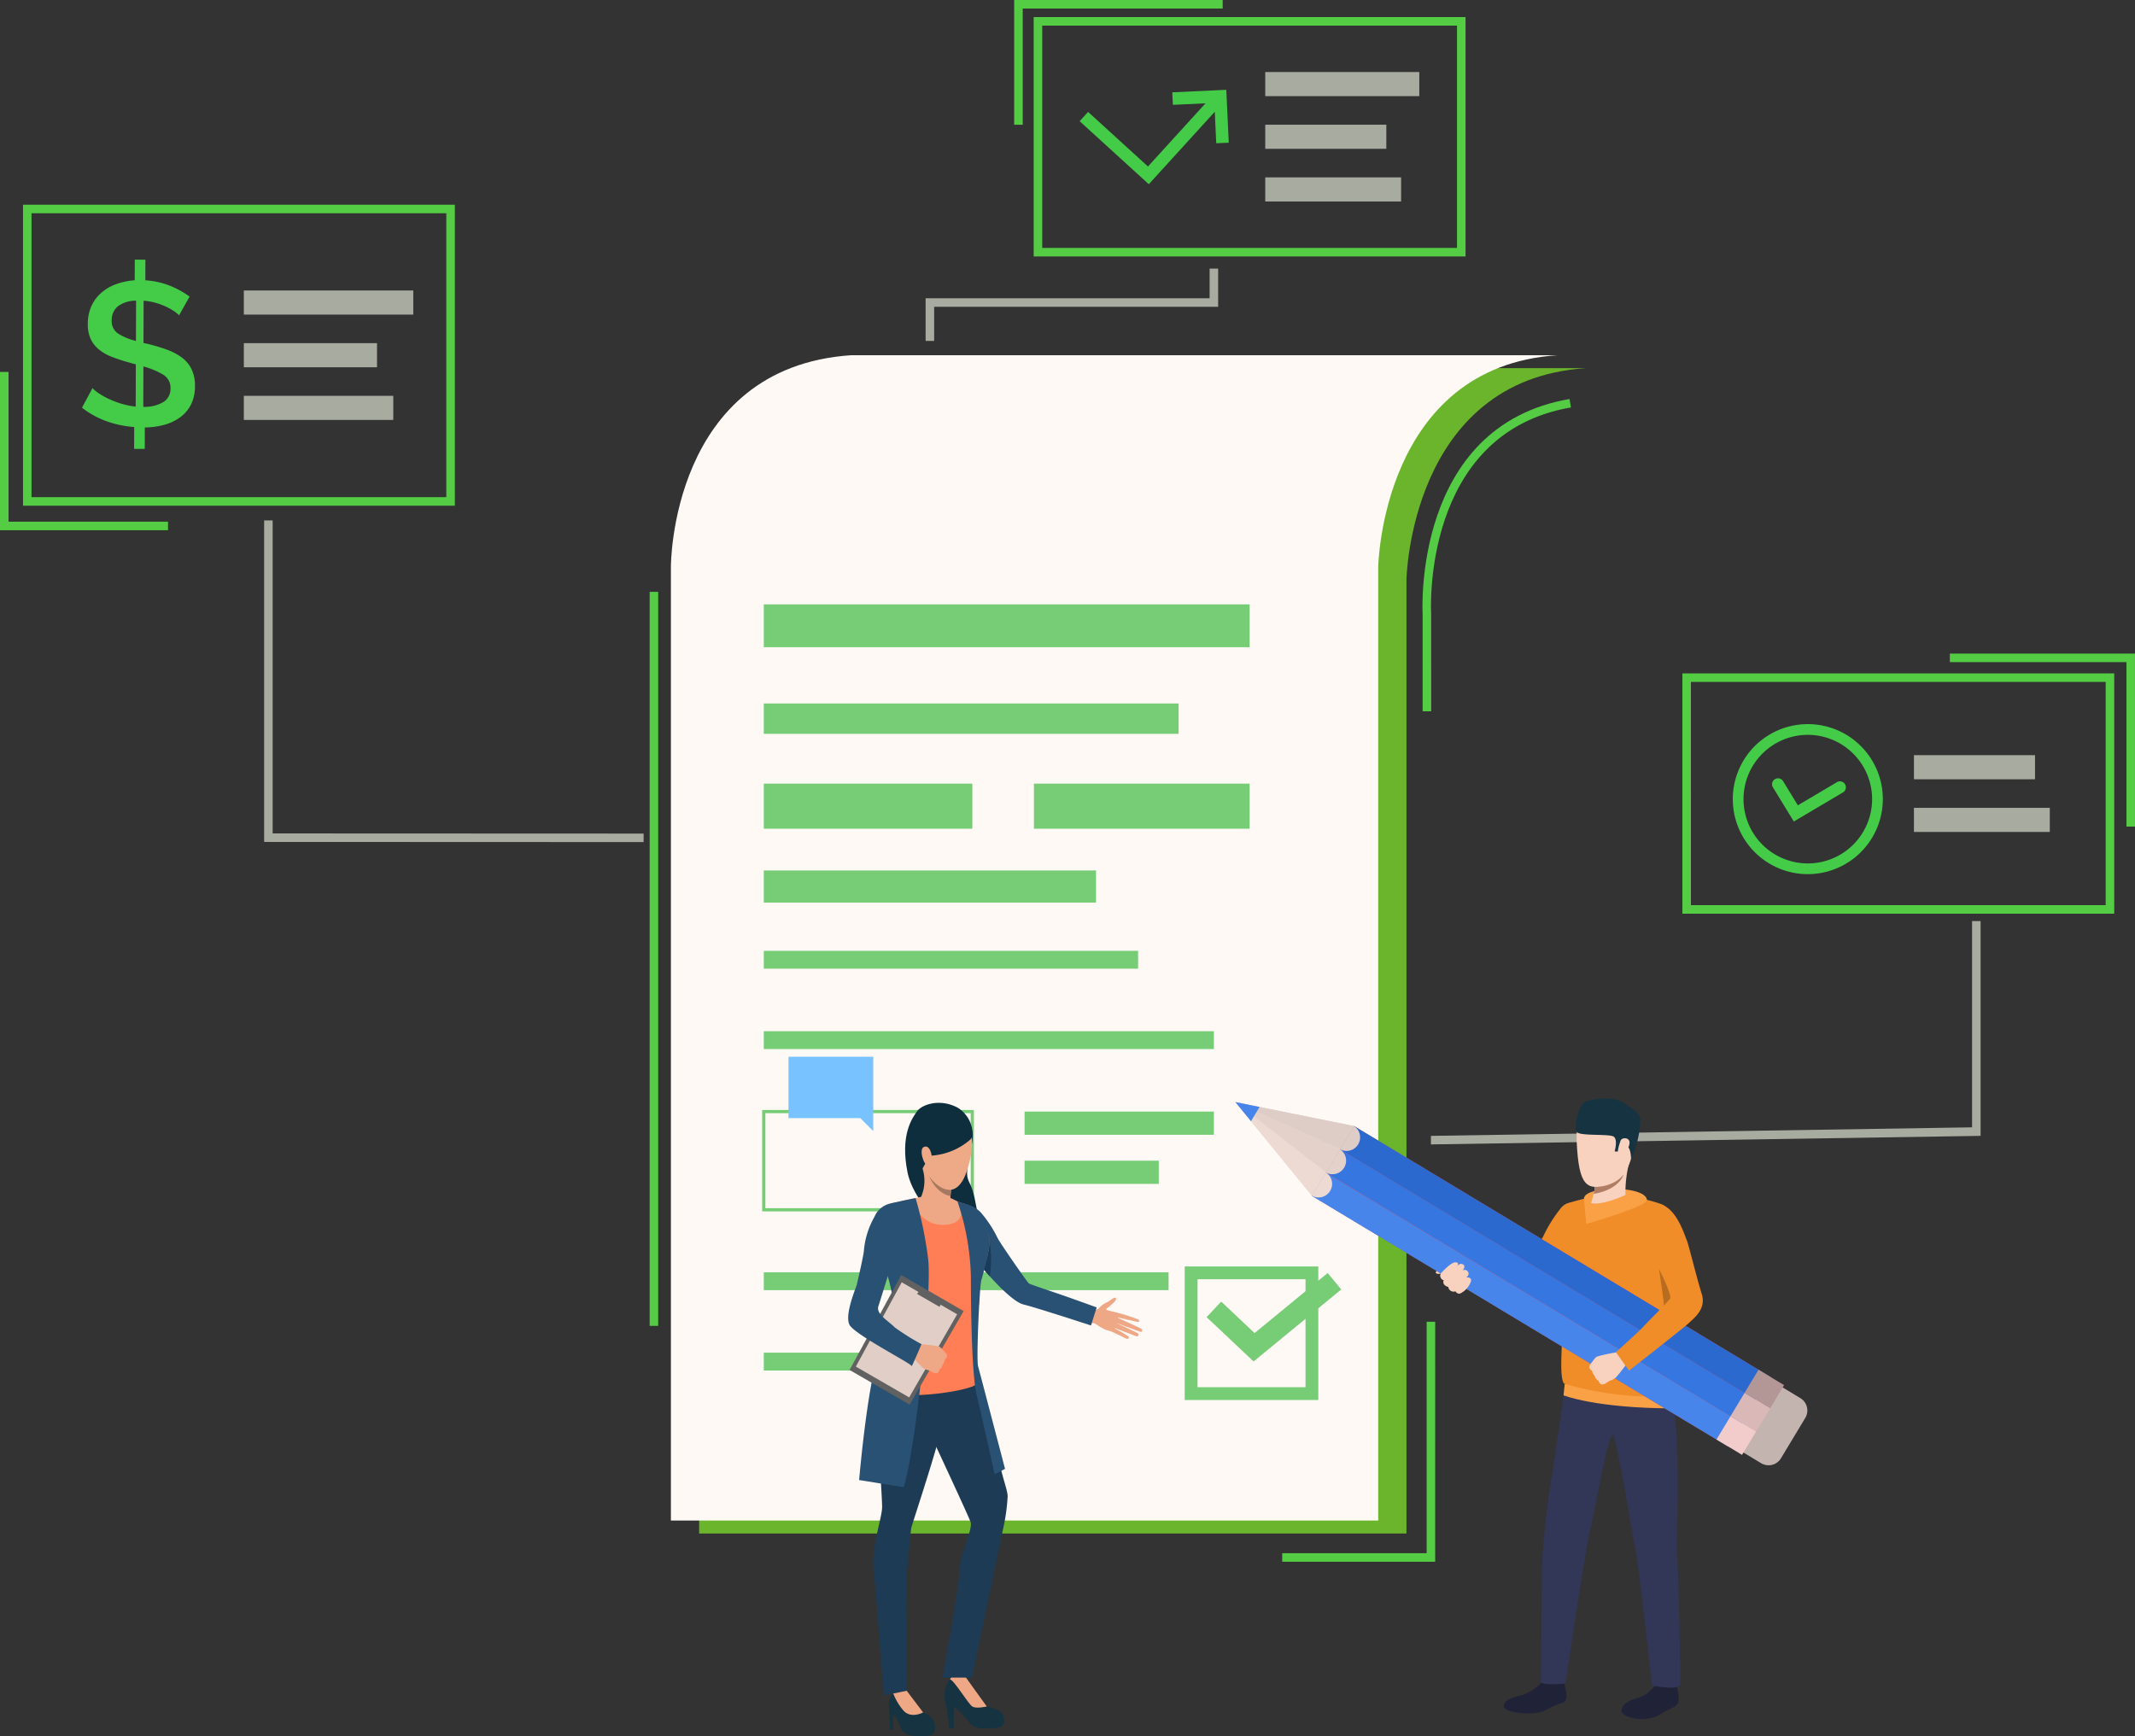 <svg xmlns="http://www.w3.org/2000/svg" width="399.746" height="325.13" viewBox="0 0 399.746 325.13">
  <rect x="0" y="0" width="399.746" height="325.13" fill="#333333" stroke="none"/>
  <g id="Grupo_127228" data-name="Grupo 127228" transform="translate(-489.659 -122.701)">
    <g id="Grupo_110909" data-name="Grupo 110909" transform="translate(527.733 122.701)">
      <path id="Trazado_168718" data-name="Trazado 168718" d="M1158.442,467.779H1026.173c-33.926,2.258-33.776,39.63-33.776,39.63h0V685.994h132.434V507.409S1125.459,469.911,1158.442,467.779Z" transform="translate(-899.568 -398.84)" fill="#6bb52d"/>
      <g id="Grupo_110809" data-name="Grupo 110809" transform="translate(83.565 110.826)">
        <rect id="Rectángulo_34813" data-name="Rectángulo 34813" width="1.598" height="137.45" fill="#54cc44"/>
      </g>
      <g id="Grupo_110810" data-name="Grupo 110810" transform="translate(155.468 3.196)">
        <path id="Trazado_168719" data-name="Trazado 168719" d="M1386.792,183.524h-80.858V138.7h80.858Zm-79.26-1.6h77.662V140.3h-77.662Z" transform="translate(-1305.934 -138.701)" fill="#54cc44"/>
      </g>
      <g id="Grupo_110811" data-name="Grupo 110811" transform="translate(-33.768 38.334)">
        <path id="Trazado_168720" data-name="Trazado 168720" d="M630.144,370.944H549.286V314.583h80.858Zm-79.26-1.6h77.661V316.181H550.884Z" transform="translate(-549.286 -314.583)" fill="#54cc44"/>
      </g>
      <g id="Grupo_110812" data-name="Grupo 110812" transform="translate(276.926 126.101)">
        <path id="Trazado_168721" data-name="Trazado 168721" d="M1776,865.75h-80.858V820.76H1776Zm-79.26-1.6H1774.4V822.358h-77.661Z" transform="translate(-1695.141 -820.76)" fill="#54cc44"/>
      </g>
      <path id="Trazado_168722" data-name="Trazado 168722" d="M1131.971,455.642c-32.983,2.132-33.61,39.63-33.61,39.63V673.857H965.927V495.272s-.15-37.373,33.776-39.63Z" transform="translate(-878.385 -389.128)" fill="#fff9f5"/>
      <rect id="Rectángulo_34814" data-name="Rectángulo 34814" width="90.965" height="8.026" transform="translate(104.932 113.167)" fill="#77cc76"/>
      <rect id="Rectángulo_34815" data-name="Rectángulo 34815" width="77.671" height="5.685" transform="translate(104.932 131.728)" fill="#77cc76"/>
      <rect id="Rectángulo_34816" data-name="Rectángulo 34816" width="39.045" height="8.444" transform="translate(104.932 146.736)" fill="#77cc76"/>
      <rect id="Rectángulo_34817" data-name="Rectángulo 34817" width="40.382" height="8.444" transform="translate(155.514 146.736)" fill="#77cc76"/>
      <rect id="Rectángulo_34818" data-name="Rectángulo 34818" width="62.204" height="6.02" transform="translate(104.932 162.997)" fill="#77cc76"/>
      <rect id="Rectángulo_34819" data-name="Rectángulo 34819" width="70.084" height="3.344" transform="translate(104.932 178.047)" fill="#77cc76"/>
      <rect id="Rectángulo_34820" data-name="Rectángulo 34820" width="84.276" height="3.344" transform="translate(104.932 193.096)" fill="#77cc76"/>
      <g id="Grupo_110813" data-name="Grupo 110813" transform="translate(104.632 207.846)">
        <path id="Trazado_168723" data-name="Trazado 168723" d="M1091.12,1182.075h-39.644v-18.993h39.644Zm-39.045-.6h38.445v-17.794h-38.445Z" transform="translate(-1051.476 -1163.082)" fill="#77cc76"/>
      </g>
      <rect id="Rectángulo_34821" data-name="Rectángulo 34821" width="35.45" height="4.348" transform="translate(153.759 208.145)" fill="#77cc76"/>
      <rect id="Rectángulo_34822" data-name="Rectángulo 34822" width="25.126" height="4.348" transform="translate(153.759 217.342)" fill="#77cc76"/>
      <rect id="Rectángulo_34823" data-name="Rectángulo 34823" width="75.79" height="3.344" transform="translate(104.932 238.244)" fill="#77cc76"/>
      <rect id="Rectángulo_34824" data-name="Rectángulo 34824" width="39.922" height="3.344" transform="translate(104.932 253.293)" fill="#77cc76"/>
      <g id="Grupo_110820" data-name="Grupo 110820" transform="translate(286.365 135.595)">
        <g id="Grupo_110818" data-name="Grupo 110818" transform="translate(7.355 10.147)">
          <g id="Grupo_110817" data-name="Grupo 110817">
            <g id="Grupo_110816" data-name="Grupo 110816">
              <g id="Grupo_110815" data-name="Grupo 110815">
                <g id="Grupo_110814" data-name="Grupo 110814">
                  <path id="Trazado_168724" data-name="Trazado 168724" d="M1783.274,927.163l-3.906-6.394a1.113,1.113,0,1,1,1.9-1.16l2.762,4.522,7.342-4.346a1.113,1.113,0,0,1,1.133,1.915Z" transform="translate(-1779.205 -919.076)" fill="#44cc49"/>
                </g>
              </g>
            </g>
          </g>
        </g>
        <g id="Grupo_110819" data-name="Grupo 110819">
          <path id="Trazado_168725" data-name="Trazado 168725" d="M1756.436,896.376a14.046,14.046,0,1,1,14.046-14.046A14.062,14.062,0,0,1,1756.436,896.376Zm0-26.085a12.039,12.039,0,1,0,12.04,12.039A12.053,12.053,0,0,0,1756.436,870.291Z" transform="translate(-1742.39 -868.284)" fill="#44cc49"/>
        </g>
      </g>
      <path id="Trazado_168726" data-name="Trazado 168726" d="M1374.307,210.987l.275,5.9,2.343-.109-.461-9.9-10.114.471.109,2.343,6.113-.284L1361.8,221.236l-11.213-10.216-1.58,1.734,12.947,11.8Z" transform="translate(-1184.932 -190.061)" fill="#44cc49"/>
      <g id="Grupo_110821" data-name="Grupo 110821" transform="translate(-22.717 48.622)">
        <path id="Trazado_168727" data-name="Trazado 168727" d="M622.779,376.507a5.293,5.293,0,0,0-1.01-.825,11.683,11.683,0,0,0-1.545-.846,12.718,12.718,0,0,0-1.928-.694,11.126,11.126,0,0,0-2.159-.37l-.026,7.913.726.155a33.744,33.744,0,0,1,3.723,1.121,10.619,10.619,0,0,1,2.8,1.5,6.077,6.077,0,0,1,1.77,2.166,7,7,0,0,1,.62,3.117,7.585,7.585,0,0,1-.737,3.457A6.743,6.743,0,0,1,623,395.582a9,9,0,0,1-2.986,1.424,14.535,14.535,0,0,1-3.652.5l-.013,4.013-1.988-.006.013-4.09a19.249,19.249,0,0,1-5.233-1.107A16.479,16.479,0,0,1,604.6,393.8l1.962-3.663a6.756,6.756,0,0,0,1.22,1,13.942,13.942,0,0,0,1.87,1.038,17.309,17.309,0,0,0,2.348.887,15.042,15.042,0,0,0,2.655.544l.026-7.912c-.153-.051-.312-.1-.477-.135s-.325-.083-.477-.135a32.272,32.272,0,0,1-3.532-1.139,8.825,8.825,0,0,1-2.5-1.441,5.619,5.619,0,0,1-1.5-1.974,6.535,6.535,0,0,1-.507-2.735,8.063,8.063,0,0,1,.661-3.323,7.282,7.282,0,0,1,1.843-2.5,8.739,8.739,0,0,1,2.777-1.635,12.9,12.9,0,0,1,3.5-.734l.013-3.861,1.988.007-.013,3.861a14.723,14.723,0,0,1,4.584,1.009,16.615,16.615,0,0,1,3.7,2.038Zm-12.617.953a2.762,2.762,0,0,0,1.12,2.412A10.889,10.889,0,0,0,614.7,381.3l.025-7.53a5.54,5.54,0,0,0-3.444,1.078A3.311,3.311,0,0,0,610.162,377.46Zm11.006,12.727a2.829,2.829,0,0,0-1.33-2.546,14.357,14.357,0,0,0-3.741-1.56l-.025,7.568a6.966,6.966,0,0,0,3.768-.905A2.886,2.886,0,0,0,621.167,390.187Z" transform="translate(-604.604 -366.083)" fill="#44cc49"/>
      </g>
      <rect id="Rectángulo_34825" data-name="Rectángulo 34825" width="31.729" height="4.515" transform="translate(7.58 54.394)" fill="#a8ab9f"/>
      <rect id="Rectángulo_34826" data-name="Rectángulo 34826" width="24.938" height="4.515" transform="translate(7.58 64.257)" fill="#a8ab9f"/>
      <rect id="Rectángulo_34827" data-name="Rectángulo 34827" width="27.982" height="4.515" transform="translate(7.58 74.12)" fill="#a8ab9f"/>
      <rect id="Rectángulo_34828" data-name="Rectángulo 34828" width="22.671" height="4.515" transform="translate(320.281 141.407)" fill="#a8ab9f"/>
      <rect id="Rectángulo_34829" data-name="Rectángulo 34829" width="25.438" height="4.515" transform="translate(320.281 151.271)" fill="#a8ab9f"/>
      <rect id="Rectángulo_34830" data-name="Rectángulo 34830" width="28.845" height="4.515" transform="translate(198.823 13.487)" fill="#a8ab9f"/>
      <rect id="Rectángulo_34831" data-name="Rectángulo 34831" width="22.671" height="4.515" transform="translate(198.823 23.351)" fill="#a8ab9f"/>
      <rect id="Rectángulo_34832" data-name="Rectángulo 34832" width="25.439" height="4.515" transform="translate(198.823 33.214)" fill="#a8ab9f"/>
      <g id="Grupo_110822" data-name="Grupo 110822" transform="translate(229.842 185.404)">
        <path id="Trazado_168728" data-name="Trazado 168728" d="M1781.136,1078.043l-102.92,1.6v-1.6l101.322-1.6v-38.619h1.6Z" transform="translate(-1678.216 -1050.75)" fill="#a8ab9f"/>
      </g>
      <g id="Grupo_110823" data-name="Grupo 110823" transform="translate(135.235 50.295)">
        <path id="Trazado_168729" data-name="Trazado 168729" d="M1206.256,388h-1.6V380.01h53.174v-5.557h1.6v7.156h-53.174Z" transform="translate(-1204.658 -374.453)" fill="#a8ab9f"/>
      </g>
      <g id="Grupo_110824" data-name="Grupo 110824" transform="translate(11.379 97.449)">
        <path id="Trazado_168730" data-name="Trazado 168730" d="M846.331,670.721l-71.055-.029v-60.2h1.6v58.607l69.457.029Z" transform="translate(-775.276 -610.487)" fill="#a8ab9f"/>
      </g>
      <g id="Grupo_110825" data-name="Grupo 110825" transform="translate(228.262 74.715)">
        <path id="Trazado_168731" data-name="Trazado 168731" d="M1671.939,555.165h-1.6V536.981c-.021-.3-1.962-35.212,27.5-40.292l.272,1.575c-28.062,4.838-26.2,38.327-26.177,38.665Z" transform="translate(-1670.308 -496.689)" fill="#54cc44"/>
      </g>
      <g id="Grupo_110826" data-name="Grupo 110826" transform="translate(327.011 122.379)">
        <path id="Trazado_168732" data-name="Trazado 168732" d="M1980.505,834.534h-1.6v-30.8h-33.062v-1.6h34.66Z" transform="translate(-1945.846 -802.131)" fill="#54cc44"/>
      </g>
      <g id="Grupo_110827" data-name="Grupo 110827" transform="translate(-38.074 69.641)">
        <path id="Trazado_168733" data-name="Trazado 168733" d="M559.194,500.936H527.733V471.292h1.6v28.045h29.863Z" transform="translate(-527.733 -471.292)" fill="#54cc44"/>
      </g>
      <g id="Grupo_110828" data-name="Grupo 110828" transform="translate(151.818 0)">
        <path id="Trazado_168734" data-name="Trazado 168734" d="M1289.262,146.052h-1.6V122.7H1326.7v1.6h-37.436Z" transform="translate(-1287.664 -122.701)" fill="#54cc44"/>
      </g>
      <g id="Grupo_110829" data-name="Grupo 110829" transform="translate(202 247.502)">
        <path id="Trazado_168735" data-name="Trazado 168735" d="M1567.494,1406.53h-28.641v-1.6H1565.9v-43.346h1.6Z" transform="translate(-1538.854 -1361.586)" fill="#54cc44"/>
      </g>
      <g id="Grupo_110830" data-name="Grupo 110830" transform="translate(183.746 237.147)">
        <path id="Trazado_168736" data-name="Trazado 168736" d="M1472.494,1334.763h-25.013V1309.75h25.013Zm-22.616-2.4H1470.1v-20.219h-20.219Z" transform="translate(-1447.481 -1309.75)" fill="#77cc76"/>
      </g>
      <g id="Grupo_110831" data-name="Grupo 110831" transform="translate(187.838 238.372)">
        <path id="Trazado_168737" data-name="Trazado 168737" d="M1476.769,1332.454l-8.8-8.3,2.741-2.907,6.245,5.887,13.69-11.249,2.537,3.087Z" transform="translate(-1467.965 -1315.886)" fill="#77cc76"/>
      </g>
      <g id="Grupo_110849" data-name="Grupo 110849" transform="translate(193.219 205.689)">
        <g id="Grupo_110832" data-name="Grupo 110832" transform="translate(50.262 109.03)">
          <path id="Trazado_168738" data-name="Trazado 168738" d="M1753.556,1698.394a9.242,9.242,0,0,1-3.8,2.394c-1.913.415-3.252.944-3.267,2.079s5.507,1.884,7.7.739c3.268-1.709,3.6-1.194,3.963-2.048s-.435-3.139-.412-3.41C1757.768,1697.812,1753.556,1698.394,1753.556,1698.394Z" transform="translate(-1746.491 -1698.044)" fill="#202338"/>
        </g>
        <g id="Grupo_110833" data-name="Grupo 110833" transform="translate(57.323 107.875)">
          <path id="Trazado_168739" data-name="Trazado 168739" d="M1782.052,1692.821a7.808,7.808,0,0,0-.212.947c.037.02,4.312.5,4.183-.246-.1-.6-.254-1.259-.254-1.259Z" transform="translate(-1781.836 -1692.263)" fill="#2f6b8c"/>
        </g>
        <g id="Grupo_110834" data-name="Grupo 110834" transform="translate(72.273 109.758)">
          <path id="Trazado_168740" data-name="Trazado 168740" d="M1863.015,1701.823a6.683,6.683,0,0,1-3.241,2.373c-1.829.438-3.014,1.273-3.1,2.377s4.312,2.55,7.4.61c2.032-1.274,2.79-1.2,3.2-2.011s-.214-3.078-.173-3.341C1867.151,1701.506,1863.015,1701.823,1863.015,1701.823Z" transform="translate(-1856.669 -1701.684)" fill="#202338"/>
        </g>
        <g id="Grupo_110835" data-name="Grupo 110835" transform="translate(78.611 108.595)">
          <path id="Trazado_168741" data-name="Trazado 168741" d="M1888.459,1696.211a8.507,8.507,0,0,0-.057.953c.035.021,4.109.742,4.085.008a5.677,5.677,0,0,0-.258-1.309Z" transform="translate(-1888.395 -1695.863)" fill="#2f6b8c"/>
        </g>
        <g id="Grupo_110836" data-name="Grupo 110836" transform="translate(57.145 48.631)">
          <path id="Trazado_168742" data-name="Trazado 168742" d="M1785.652,1399.827s-1.98,14.381-2.789,19.242c-.945,5.684-1.266,10.381-1.529,13.323-.332,3.7-.147,22.638-.38,23.72s4.681.52,4.681.52,3.6-24.688,4.591-28.629c.92-3.67,3.449-18.8,4.288-17.8s3.557,18.235,4.178,21.129,3.131,25.677,3.131,25.677,4.176.907,5.316,0c0,0-.255-20.315-.651-25.741-.151-2.068,1.308-24.755-2.189-33.9C1802.453,1392.532,1785.652,1399.827,1785.652,1399.827Z" transform="translate(-1780.946 -1395.712)" fill="#323657"/>
        </g>
        <path id="Trazado_168743" data-name="Trazado 168743" d="M1802.746,1419.744l-.223,2.159s6.032,2.444,20.716,2.445v-2.471Z" transform="translate(-1741.067 -1366.312)" fill="#faa146"/>
        <g id="Grupo_110839" data-name="Grupo 110839" transform="translate(37.539 26.258)">
          <g id="Grupo_110838" data-name="Grupo 110838">
            <g id="Grupo_110837" data-name="Grupo 110837">
              <path id="Trazado_168744" data-name="Trazado 168744" d="M1690.032,1283.724s-.879,1.939-1.4,2.06-1.141.769-1.587.968-1.852.308-2.229.676a14.146,14.146,0,0,1-1.09,1.716c-.346.272-1.112.738-.875,1.029s1.034.061,1.034.061a.57.57,0,0,0-.171.589c.251.626.672.653.672.653s-.134.471.036.7a1.13,1.13,0,0,0,.783.528,1.076,1.076,0,0,0,.362.647.959.959,0,0,0,.934.154s.418.576.8.464a3.449,3.449,0,0,0,.884-.57,13.151,13.151,0,0,0,2.9-4.456,15.872,15.872,0,0,1,1.937-3.755Z" transform="translate(-1682.807 -1283.724)" fill="#f8d2bf"/>
            </g>
          </g>
        </g>
        <g id="Grupo_110840" data-name="Grupo 110840" transform="translate(45.163 19.482)">
          <path id="Trazado_168745" data-name="Trazado 168745" d="M1720.966,1266.39s6.825,3.1,9.251,2.508c1.121-.276,2.6-1.823,4-3.643.463-.6.917-1.228,1.348-1.851a0,0,0,0,0,0,0c1.721-2.486,3.071-4.869,3.071-4.869s5.089-5.964,1.005-8.622a2.716,2.716,0,0,0-2.843.9,26.127,26.127,0,0,0-3.317,5.289c-.357.777-5.355,7.987-5.615,8.15s-2.444-.412-4.195-.558c-2.855-.238-2.289-.359-2.289-.359Z" transform="translate(-1720.966 -1249.807)" fill="#f08d29"/>
        </g>
        <path id="Trazado_168746" data-name="Trazado 168746" d="M1802.327,1242.968s-5.239,1.083-5.86,1.634c-.675.586-1.865,6.324-1.936,7.922a61.683,61.683,0,0,0,1.306,10.761c.675,2.486-.889,13.07.363,14.814,0,0,10.8,3.464,21.168,2.114,0,0-2.226-9.988-1.811-13.395.532-4.365,1.811-14.42,1.811-14.42s-1.385-6.771-2.309-7.552-7.343-2.052-7.343-2.052Z" transform="translate(-1734.667 -1224.712)" fill="#f08d29"/>
        <path id="Trazado_168747" data-name="Trazado 168747" d="M1891.969,1312.064s.989,6.438.92,6.851S1897.368,1317.622,1891.969,1312.064Z" transform="translate(-1812.644 -1280.144)" fill="#b86c1f"/>
        <g id="Grupo_110841" data-name="Grupo 110841" transform="translate(0 0.678)">
          <path id="Trazado_168748" data-name="Trazado 168748" d="M1940.49,1415.355l4.551-7.553a2.706,2.706,0,0,0-.921-3.714l-11.4-6.871a2.705,2.705,0,0,0-3.714.921l-4.551,7.553a2.705,2.705,0,0,0,.921,3.714l11.4,6.871A2.706,2.706,0,0,0,1940.49,1415.355Z" transform="translate(-1838.326 -1348.653)" fill="#c4b4af"/>
          <rect id="Rectángulo_34833" data-name="Rectángulo 34833" width="15.249" height="90.899" transform="translate(100.069 51.391) rotate(121.07)" fill="#eb4747"/>
          <rect id="Rectángulo_34834" data-name="Rectángulo 34834" width="5.083" height="90.899" transform="translate(19.587 8.834) rotate(-58.931)" fill="#2b69cf"/>
          <rect id="Rectángulo_34835" data-name="Rectángulo 34835" width="5.083" height="90.898" transform="translate(97.446 55.744) rotate(121.069)" fill="#3676e0"/>
          <rect id="Rectángulo_34836" data-name="Rectángulo 34836" width="5.083" height="90.898" transform="matrix(-0.516, 0.857, -0.857, -0.516, 94.823, 60.099)" fill="#4785eb"/>
          <path id="Trazado_168749" data-name="Trazado 168749" d="M1509.244,1173.225l7.87-13.061-17.667-3.564-4.543-.917,2.934,3.588Z" transform="translate(-1494.902 -1155.684)" fill="#eddad3"/>
          <path id="Trazado_168750" data-name="Trazado 168750" d="M1592.948,1182.464a2.543,2.543,0,0,0,2.623-4.354Z" transform="translate(-1573.361 -1173.63)" fill="#deccc6"/>
          <path id="Trazado_168751" data-name="Trazado 168751" d="M1579.817,1204.256a2.543,2.543,0,0,0,2.623-4.354Z" transform="translate(-1562.853 -1191.068)" fill="#e3d1ca"/>
          <path id="Trazado_168752" data-name="Trazado 168752" d="M1566.687,1226.05a2.543,2.543,0,0,0,2.623-4.354Z" transform="translate(-1552.346 -1208.508)" fill="#eddad3"/>
          <rect id="Rectángulo_34837" data-name="Rectángulo 34837" width="5.083" height="5.586" transform="matrix(0.516, -0.857, 0.857, 0.516, 95.339, 54.475)" fill="#b39696"/>
          <rect id="Rectángulo_34838" data-name="Rectángulo 34838" width="5.083" height="5.585" transform="translate(100.124 57.358) rotate(121.07)" fill="#dbb8b8"/>
          <rect id="Rectángulo_34839" data-name="Rectángulo 34839" width="5.083" height="5.585" transform="translate(97.5 61.712) rotate(121.067)" fill="#f2cbcb"/>
          <path id="Trazado_168753" data-name="Trazado 168753" d="M1514.49,1164.518l-19.588-8.834,22.211,4.48Z" transform="translate(-1494.902 -1155.684)" fill="#deccc6"/>
          <path id="Trazado_168754" data-name="Trazado 168754" d="M1511.867,1168.871l-16.964-13.188,19.588,8.834Z" transform="translate(-1494.902 -1155.684)" fill="#e3d1ca"/>
          <path id="Trazado_168755" data-name="Trazado 168755" d="M1511.867,1168.871l-16.964-13.188,14.341,17.542Z" transform="translate(-1494.902 -1155.684)" fill="#eddad3"/>
          <path id="Trazado_168756" data-name="Trazado 168756" d="M1497.836,1159.272l1.609-2.672-4.543-.917Z" transform="translate(-1494.902 -1155.684)" fill="#4785eb"/>
        </g>
        <g id="Grupo_110846" data-name="Grupo 110846" transform="translate(66.277 47.52)">
          <g id="Grupo_110845" data-name="Grupo 110845">
            <g id="Grupo_110844" data-name="Grupo 110844">
              <g id="Grupo_110843" data-name="Grupo 110843">
                <g id="Grupo_110842" data-name="Grupo 110842">
                  <path id="Trazado_168757" data-name="Trazado 168757" d="M1828.97,1396.19a2.2,2.2,0,0,0,.687-.162s.352-.249.613-.411a2.152,2.152,0,0,1,.207-.116,4.04,4.04,0,0,0,1.141-.607,27.064,27.064,0,0,0,1.935-2.445l-.894-1.126-.686-1.173a27.3,27.3,0,0,0-3.928.833,1.358,1.358,0,0,0-.124.091,5.147,5.147,0,0,0-.673.823c-.062.064-.638.737-.592,1a.866.866,0,0,0,.484.688,2.065,2.065,0,0,0,.534,1,1.286,1.286,0,0,0,.7.893S1828.573,1396.129,1828.97,1396.19Z" transform="translate(-1826.654 -1390.149)" fill="#f8d2bf"/>
                </g>
              </g>
            </g>
          </g>
        </g>
        <path id="Trazado_168758" data-name="Trazado 168758" d="M1857.841,1251.3c-.687.266-1.415,1.928-.874,5.188a14.052,14.052,0,0,0,2.2,5.809c.464.817,3.017,5.856,2.558,6.519s-4.793,4.938-5.044,5.287-5.089,4.728-5.089,4.728l2.464,3.443s10.448-8.161,11.264-8.976,3.252-2.527,2.351-5.373c-.916-2.893-2.562-9.666-2.855-10.2S1862.383,1249.537,1857.841,1251.3Z" transform="translate(-1780.333 -1231.306)" fill="#f08d29"/>
        <g id="Grupo_110848" data-name="Grupo 110848" transform="translate(38.363 30.679)">
          <g id="Grupo_110847" data-name="Grupo 110847">
            <path id="Trazado_168759" data-name="Trazado 168759" d="M1687.294,1307.685s1.675-1.866,2.511-1.832.267.741.267.741.55-.708,1.146-.334-.113,1.166-.113,1.166a.691.691,0,0,1,1,.162c.441.588-.292,1.113-.292,1.113s1.107-.165.871.739a3.9,3.9,0,0,1-2.045,2.254s-.471.184-.856-.412a.978.978,0,0,1-1.327-.808s-1.248-.289-.866-1.255A.868.868,0,0,1,1687.294,1307.685Z" transform="translate(-1686.932 -1305.853)" fill="#f8d2bf"/>
          </g>
        </g>
        <path id="Trazado_168760" data-name="Trazado 168760" d="M1821.688,1239s-.314-1.433,4.172-1.765,7.521.676,7.605,1.963-11.365,4.5-11.365,4.5Z" transform="translate(-1756.399 -1220.214)" fill="#faa146"/>
        <path id="Trazado_168761" data-name="Trazado 168761" d="M1820.682,1161.388s-6.3-2.332-5.908,6.043,1.871,9.226,6.016,8.056,4.493-6.455,5.033-9S1822.742,1161.754,1820.682,1161.388Z" transform="translate(-1750.856 -1159.331)" fill="#f8d2bf"/>
        <path id="Trazado_168762" data-name="Trazado 168762" d="M1828.383,1215.036s1.51.665,6.427-1.5a22.261,22.261,0,0,1,.826-6.52c.964-3.149-6.6,4.2-6.6,4.2.079.056.095.371.049.81a8.943,8.943,0,0,1-.242,1.3C1828.568,1214.377,1828.632,1214.19,1828.383,1215.036Z" transform="translate(-1761.761 -1195.454)" fill="#f8d2bf"/>
        <path id="Trazado_168763" data-name="Trazado 168763" d="M1824.262,1163.6s.018-2.237-.912-2.443-1.409,1.087-1.409,1.087l-.749-.04s.669-2.267-.218-2.787-6.193-.063-6.858-.827.3-5.3,1.747-5.741,5.4-1.347,7.913.889c0,0,2.157.932,2.244,2.71A19.078,19.078,0,0,1,1824.262,1163.6Z" transform="translate(-1750.171 -1152.288)" fill="#163342"/>
        <path id="Trazado_168764" data-name="Trazado 168764" d="M1830.691,1227.149c4.885-.821,5.614-3.6,5.625-3.642-1.9,2.448-5.383,2.341-5.383,2.341A8.922,8.922,0,0,1,1830.691,1227.149Z" transform="translate(-1763.608 -1209.279)" fill="#b07c63"/>
        <path id="Trazado_168765" data-name="Trazado 168765" d="M1853.79,1190.034c.278-.738,1.85-.645,1.689.525s-1.46,2.972-1.982,2.634S1853.406,1191.051,1853.79,1190.034Z" transform="translate(-1781.665 -1182.115)" fill="#f8d2bf"/>
      </g>
      <g id="Grupo_110908" data-name="Grupo 110908" transform="translate(109.562 197.874)">
        <g id="Grupo_110854" data-name="Grupo 110854" transform="translate(21.831 8.632)">
          <g id="Grupo_110853" data-name="Grupo 110853">
            <g id="Grupo_110852" data-name="Grupo 110852">
              <g id="Grupo_110851" data-name="Grupo 110851">
                <g id="Grupo_110850" data-name="Grupo 110850">
                  <path id="Trazado_168766" data-name="Trazado 168766" d="M1195.119,1157.205s3.767,1.842,2.835,6.855-1.344,5.688-.3,7.647,2.271,10.314,1.333,11.9-11.606-6.959-13.085-14.127.938-10.356,1.792-11.543S1191.793,1155.517,1195.119,1157.205Z" transform="translate(-1185.432 -1156.378)" fill="#0e2d3d"/>
                </g>
              </g>
            </g>
          </g>
        </g>
        <g id="Grupo_110856" data-name="Grupo 110856">
          <g id="Grupo_110855" data-name="Grupo 110855">
            <path id="Trazado_168767" data-name="Trazado 168767" d="M1076.153,1113.17h15.863v13.92l-2.422-2.422h-13.442Z" transform="translate(-1076.153 -1113.17)" fill="#78c2ff"/>
          </g>
        </g>
        <g id="Grupo_110857" data-name="Grupo 110857" transform="translate(29.214 115.373)">
          <path id="Trazado_168768" data-name="Trazado 168768" d="M1226.3,1691.419a9.415,9.415,0,0,0,1.1,1.839c.527.688,2.167,3.513,2.89,3.711s2.955.591,3.152,1.839.3,2.134-1.9,2.233-3.645.23-4.7-1.313a11.437,11.437,0,0,0-2.725-2.66v4.027h-.854a36.512,36.512,0,0,0-.624-4.486c-.23-.3-.821-3.513,1.215-5.188S1226.3,1691.419,1226.3,1691.419Z" transform="translate(-1222.383 -1690.675)" fill="#163342"/>
        </g>
        <g id="Grupo_110858" data-name="Grupo 110858" transform="translate(30.225 115.675)">
          <path id="Trazado_168769" data-name="Trazado 168769" d="M1234.345,1698.177s-1.97.492-2.725,0-3.323-4.832-4.173-5.092c0,0,.824-1.672,2.909-.457C1230.355,1692.628,1233.787,1697.454,1234.345,1698.177Z" transform="translate(-1227.446 -1692.185)" fill="#eea886"/>
        </g>
        <g id="Grupo_110862" data-name="Grupo 110862" transform="translate(56.244 45.122)">
          <g id="Grupo_110861" data-name="Grupo 110861">
            <g id="Grupo_110860" data-name="Grupo 110860">
              <g id="Grupo_110859" data-name="Grupo 110859">
                <path id="Trazado_168770" data-name="Trazado 168770" d="M1357.795,1341.3s1.367.262,1.834-.38a4.458,4.458,0,0,1,1.584-1.095c.374-.173,1.322-1.132,1.545-.663s-1.487,1.656-1.8,1.977,1.677.462,2.02.774-.079,3.588-1.43,3.333-2.627-1.42-2.874-1.417a8.5,8.5,0,0,1-.991-.147Z" transform="translate(-1357.686 -1339.029)" fill="#eea886"/>
              </g>
            </g>
          </g>
        </g>
        <g id="Grupo_110866" data-name="Grupo 110866" transform="translate(60.174 47.867)">
          <g id="Grupo_110865" data-name="Grupo 110865">
            <g id="Grupo_110864" data-name="Grupo 110864">
              <g id="Grupo_110863" data-name="Grupo 110863">
                <path id="Trazado_168771" data-name="Trazado 168771" d="M1378.42,1352.769a30.681,30.681,0,0,1,4.3,1.354c.213.3.143.516-.243.433s-3.978-.906-3.978-.906,4.626,2.062,4.855,2.268c.134.121.022.551-.188.526s-4.913-1.807-4.913-1.807,4.316,1.933,4.456,2.163a.325.325,0,0,1-.408.448c-.33-.121-4.438-1.689-4.438-1.689s3.053,1.6,3.057,1.868c0,.161-.077.537-.852.1s-2.712-1.282-2.712-1.282Z" transform="translate(-1377.356 -1352.769)" fill="#eea886"/>
              </g>
            </g>
          </g>
        </g>
        <g id="Grupo_110867" data-name="Grupo 110867" transform="translate(18.795 118.649)">
          <path id="Trazado_168772" data-name="Trazado 168772" d="M1173.557,1707.15a36.882,36.882,0,0,0,3.087,4.055s1.97.722,2.167,2.1.164,2.3-2.167,2.365-3.86-.353-4.286-1.765a6.433,6.433,0,0,0-1.361-2.373v2.955h-.525s-.131-2.857-.164-3.382-.377-2.545.731-3.44A3.075,3.075,0,0,1,1173.557,1707.15Z" transform="translate(-1170.23 -1707.071)" fill="#163342"/>
        </g>
        <g id="Grupo_110868" data-name="Grupo 110868" transform="translate(15.863 54.502)">
          <path id="Trazado_168773" data-name="Trazado 168773" d="M1160.338,1387.147a20.616,20.616,0,0,0-3.531,7.9c-.754,4.285.445,18.667.412,20.785s-2,7.388-1.609,11.377,1.949,23.845,1.949,23.845l4.257-.844s-.246-20.243,0-21.917.74-7.779.839-8.468,6.254-18.8,6.254-21.885S1167.036,1382.107,1160.338,1387.147Z" transform="translate(-1155.557 -1385.98)" fill="#1d3b54"/>
        </g>
        <g id="Grupo_110869" data-name="Grupo 110869" transform="translate(25.047 56.175)">
          <path id="Trazado_168774" data-name="Trazado 168774" d="M1211.078,1395.262s4.564,17.419,5.106,19.833,1.326,4.4,1.326,5.428a35.884,35.884,0,0,1-.883,6.2l-5.8,27.719h-5.52s3.075-16.63,3.158-19.882,2.592-7.887,2.1-9.266-7.93-17.288-7.93-17.288S1197.009,1390.206,1211.078,1395.262Z" transform="translate(-1201.527 -1394.358)" fill="#1d3b54"/>
        </g>
        <g id="Grupo_110870" data-name="Grupo 110870" transform="translate(19.601 118.728)">
          <path id="Trazado_168775" data-name="Trazado 168775" d="M1179.875,1711.522s-2.253,1.259-3.7-.358a11.427,11.427,0,0,1-1.9-3.181l2.52-.517Z" transform="translate(-1174.269 -1707.467)" fill="#eea886"/>
        </g>
        <g id="Grupo_110872" data-name="Grupo 110872" transform="translate(31.056 27.478)">
          <g id="Grupo_110871" data-name="Grupo 110871">
            <path id="Trazado_168776" data-name="Trazado 168776" d="M1233.265,1250.714a5.694,5.694,0,0,1,3.3,1.7,21.823,21.823,0,0,1,3.129,4.765c.372.813,5.592,8.342,5.863,8.512s2.895,1.046,4.634,1.631c2.683.9,8.061,2.858,8.061,2.858l-1.068,3.382s-10.113-3.309-12.646-3.933c-3.1-.763-10.226-9.909-10.226-9.909S1229,1253.49,1233.265,1250.714Z" transform="translate(-1231.607 -1250.714)" fill="#285173"/>
          </g>
        </g>
        <g id="Grupo_110874" data-name="Grupo 110874" transform="translate(16.365 26.031)">
          <g id="Grupo_110873" data-name="Grupo 110873">
            <path id="Trazado_168777" data-name="Trazado 168777" d="M1171.135,1243.594a25.519,25.519,0,0,0,3.284,1.32c.846.169,4.13,4.435,4.706,5.992s0,3.893-1.185,6.635-.068,3.656-.609,6.4-.368,13-.266,14.524-15.846,3.832-18.994,1.057c0,0,2.131-9.245,4.655-11.884.546-.571.488-4.374.116-5.322s-4.57-8.023-4.57-8.023-.308-7.176,1.523-8.6c1.591-1.236,5.927-1.676,6.706-1.947A13.305,13.305,0,0,1,1171.135,1243.594Z" transform="translate(-1158.071 -1243.467)" fill="#ff7e55"/>
          </g>
        </g>
        <g id="Grupo_110876" data-name="Grupo 110876" transform="translate(24.796 20.01)">
          <g id="Grupo_110875" data-name="Grupo 110875">
            <path id="Trazado_168778" data-name="Trazado 168778" d="M1206.067,1216.665s-.073.671-.157,1.578c-.032.359-.068.755-.1,1.161a27.378,27.378,0,0,0-.128,3.188s-2.534,2.539-5.413-2.962a7.557,7.557,0,0,0,.3-5.357C1199.656,1211.183,1206.067,1216.665,1206.067,1216.665Z" transform="translate(-1200.269 -1213.329)" fill="#eea886"/>
          </g>
        </g>
        <g id="Grupo_110877" data-name="Grupo 110877" transform="translate(36.482 34.596)">
          <path id="Trazado_168779" data-name="Trazado 168779" d="M1259.965,1292.861a20.706,20.706,0,0,0-.039-6.521,15.747,15.747,0,0,1-1.163,5.132Z" transform="translate(-1258.764 -1286.34)" fill="#183c59"/>
        </g>
        <g id="Grupo_110878" data-name="Grupo 110878" transform="translate(22.849 26.247)">
          <path id="Trazado_168780" data-name="Trazado 168780" d="M1190.526,1245.006s1.742,5.146,6.526,4.768,2.268-4.345,2.268-4.345a10.575,10.575,0,0,0-1.528-.748c-.336-.064-5.289-.127-5.289-.127Z" transform="translate(-1190.526 -1244.553)" fill="#eea886"/>
        </g>
        <g id="Grupo_110879" data-name="Grupo 110879" transform="translate(31.643 27.123)">
          <path id="Trazado_168781" data-name="Trazado 168781" d="M1234.542,1248.934a47.145,47.145,0,0,1,2.505,13.994c0,7.064.2,18.57,1.077,22.2s3.365,14.87,3.365,14.87l1.951-1.009s-4.692-17.934-5.047-19.227.269-14.955.606-16.1,1.768-6.236,1.545-7.648c-.281-1.781-1.947-4.416-4.639-6.682Z" transform="translate(-1234.542 -1248.934)" fill="#285173"/>
        </g>
        <g id="Grupo_110880" data-name="Grupo 110880" transform="translate(13.222 26.484)">
          <path id="Trazado_168782" data-name="Trazado 168782" d="M1152.908,1245.736a72.039,72.039,0,0,1,2.346,11.372c.789,6.386-2.422,36.028-4.575,42.757l-8.344-1.346s1.8-20.952,4.234-24.765,3.214-7.186.582-15.145,1.154-11.9,1.154-11.9S1152.176,1245.819,1152.908,1245.736Z" transform="translate(-1142.335 -1245.736)" fill="#285173"/>
        </g>
        <g id="Grupo_110881" data-name="Grupo 110881" transform="translate(11.433 40.882)">
          <path id="Trazado_168783" data-name="Trazado 168783" d="M1154.744,1324.553l-10.117,17.523-11.246-6.493,9.677-17.776Z" transform="translate(-1133.381 -1317.807)" fill="#616161"/>
        </g>
        <g id="Grupo_110882" data-name="Grupo 110882" transform="translate(12.603 42.239)">
          <path id="Trazado_168784" data-name="Trazado 168784" d="M1158.213,1330.594l-8.985,15.563-9.988-5.767,8.595-15.788Z" transform="translate(-1139.239 -1324.601)" fill="#e0cec7"/>
        </g>
        <g id="Grupo_110883" data-name="Grupo 110883" transform="translate(24.066 43.41)">
          <path id="Trazado_168785" data-name="Trazado 168785" d="M1200.812,1333.884l.631-1.092-4.038-2.331-.788,1Z" transform="translate(-1196.616 -1330.46)" fill="#616161"/>
        </g>
        <g id="Grupo_110889" data-name="Grupo 110889" transform="translate(23.141 53.819)">
          <g id="Grupo_110888" data-name="Grupo 110888">
            <g id="Grupo_110887" data-name="Grupo 110887">
              <g id="Grupo_110886" data-name="Grupo 110886">
                <g id="Grupo_110885" data-name="Grupo 110885">
                  <g id="Grupo_110884" data-name="Grupo 110884">
                    <path id="Trazado_168786" data-name="Trazado 168786" d="M1196.625,1388.012a2.085,2.085,0,0,1-.662-.1s-.354-.2-.613-.335a2.013,2.013,0,0,0-.205-.092,3.833,3.833,0,0,1-1.128-.477,25.675,25.675,0,0,1-2.031-2.144l.748-1.138.549-1.165a25.832,25.832,0,0,1,3.776.456,1.236,1.236,0,0,1,.124.076,4.893,4.893,0,0,1,.7.72c.064.055.664.642.643.892a.82.82,0,0,1-.4.69,1.962,1.962,0,0,1-.42.993,1.218,1.218,0,0,1-.586.9S1196.995,1387.921,1196.625,1388.012Z" transform="translate(-1191.986 -1382.565)" fill="#eea886"/>
                  </g>
                </g>
              </g>
            </g>
          </g>
        </g>
        <g id="Grupo_110891" data-name="Grupo 110891" transform="translate(11.174 27.375)">
          <g id="Grupo_110890" data-name="Grupo 110890">
            <path id="Trazado_168787" data-name="Trazado 168787" d="M1141.837,1250.3a4.243,4.243,0,0,0-4.833,2.505,15.452,15.452,0,0,0-1.987,6.483c-.222,1.561-1.225,5.823-1.327,6.263s-2.373,5.688-1.331,7.522,11.68,7.271,11.613,7.677,1.842-4.1,1.842-4.1a45.555,45.555,0,0,1-5.007-3.136c-1.145-1.2-3.559-2.492-3.063-3.98.583-1.748,2.333-7.645,2.74-8.508S1144.427,1251.4,1141.837,1250.3Z" transform="translate(-1132.087 -1250.198)" fill="#285173"/>
          </g>
        </g>
        <g id="Grupo_110896" data-name="Grupo 110896" transform="translate(23.758 9.855)">
          <g id="Grupo_110895" data-name="Grupo 110895">
            <g id="Grupo_110894" data-name="Grupo 110894">
              <g id="Grupo_110893" data-name="Grupo 110893">
                <g id="Grupo_110892" data-name="Grupo 110892">
                  <path id="Trazado_168788" data-name="Trazado 168788" d="M1202.288,1162.66s5.469,1.719,2.5,11.157-10.439-1.094-9.658-6.844S1202.288,1162.66,1202.288,1162.66Z" transform="translate(-1195.074 -1162.5)" fill="#eea987"/>
                </g>
              </g>
            </g>
          </g>
        </g>
        <g id="Grupo_110901" data-name="Grupo 110901" transform="translate(23.327 9.097)">
          <g id="Grupo_110900" data-name="Grupo 110900">
            <g id="Grupo_110899" data-name="Grupo 110899">
              <g id="Grupo_110898" data-name="Grupo 110898">
                <g id="Grupo_110897" data-name="Grupo 110897">
                  <path id="Trazado_168789" data-name="Trazado 168789" d="M1203.62,1165.131a12.338,12.338,0,0,1-7.266,3,11.529,11.529,0,0,0-1.882,2.854s-4.058-6.917.93-11.063S1205.454,1163.422,1203.62,1165.131Z" transform="translate(-1192.916 -1158.706)" fill="#0e2d3d"/>
                </g>
              </g>
            </g>
          </g>
        </g>
        <g id="Grupo_110906" data-name="Grupo 110906" transform="translate(24.922 16.822)">
          <g id="Grupo_110905" data-name="Grupo 110905">
            <g id="Grupo_110904" data-name="Grupo 110904">
              <g id="Grupo_110903" data-name="Grupo 110903">
                <g id="Grupo_110902" data-name="Grupo 110902">
                  <path id="Trazado_168790" data-name="Trazado 168790" d="M1202.8,1199.261c-.035-.687-.458-2.25-1.479-1.813s.063,3.621.74,3.425C1202.06,1200.874,1202.883,1200.886,1202.8,1199.261Z" transform="translate(-1200.902 -1197.372)" fill="#eea987"/>
                </g>
              </g>
            </g>
          </g>
        </g>
        <g id="Grupo_110907" data-name="Grupo 110907" transform="translate(26.309 22.349)">
          <path id="Trazado_168791" data-name="Trazado 168791" d="M1211.972,1227.615c-.032.359-.068.755-.1,1.161,0,0-2.414-.144-4.028-3.735C1207.949,1225.2,1209.718,1227.8,1211.972,1227.615Z" transform="translate(-1207.844 -1225.041)" fill="#a77860"/>
        </g>
      </g>
    </g>
  </g>
</svg>
